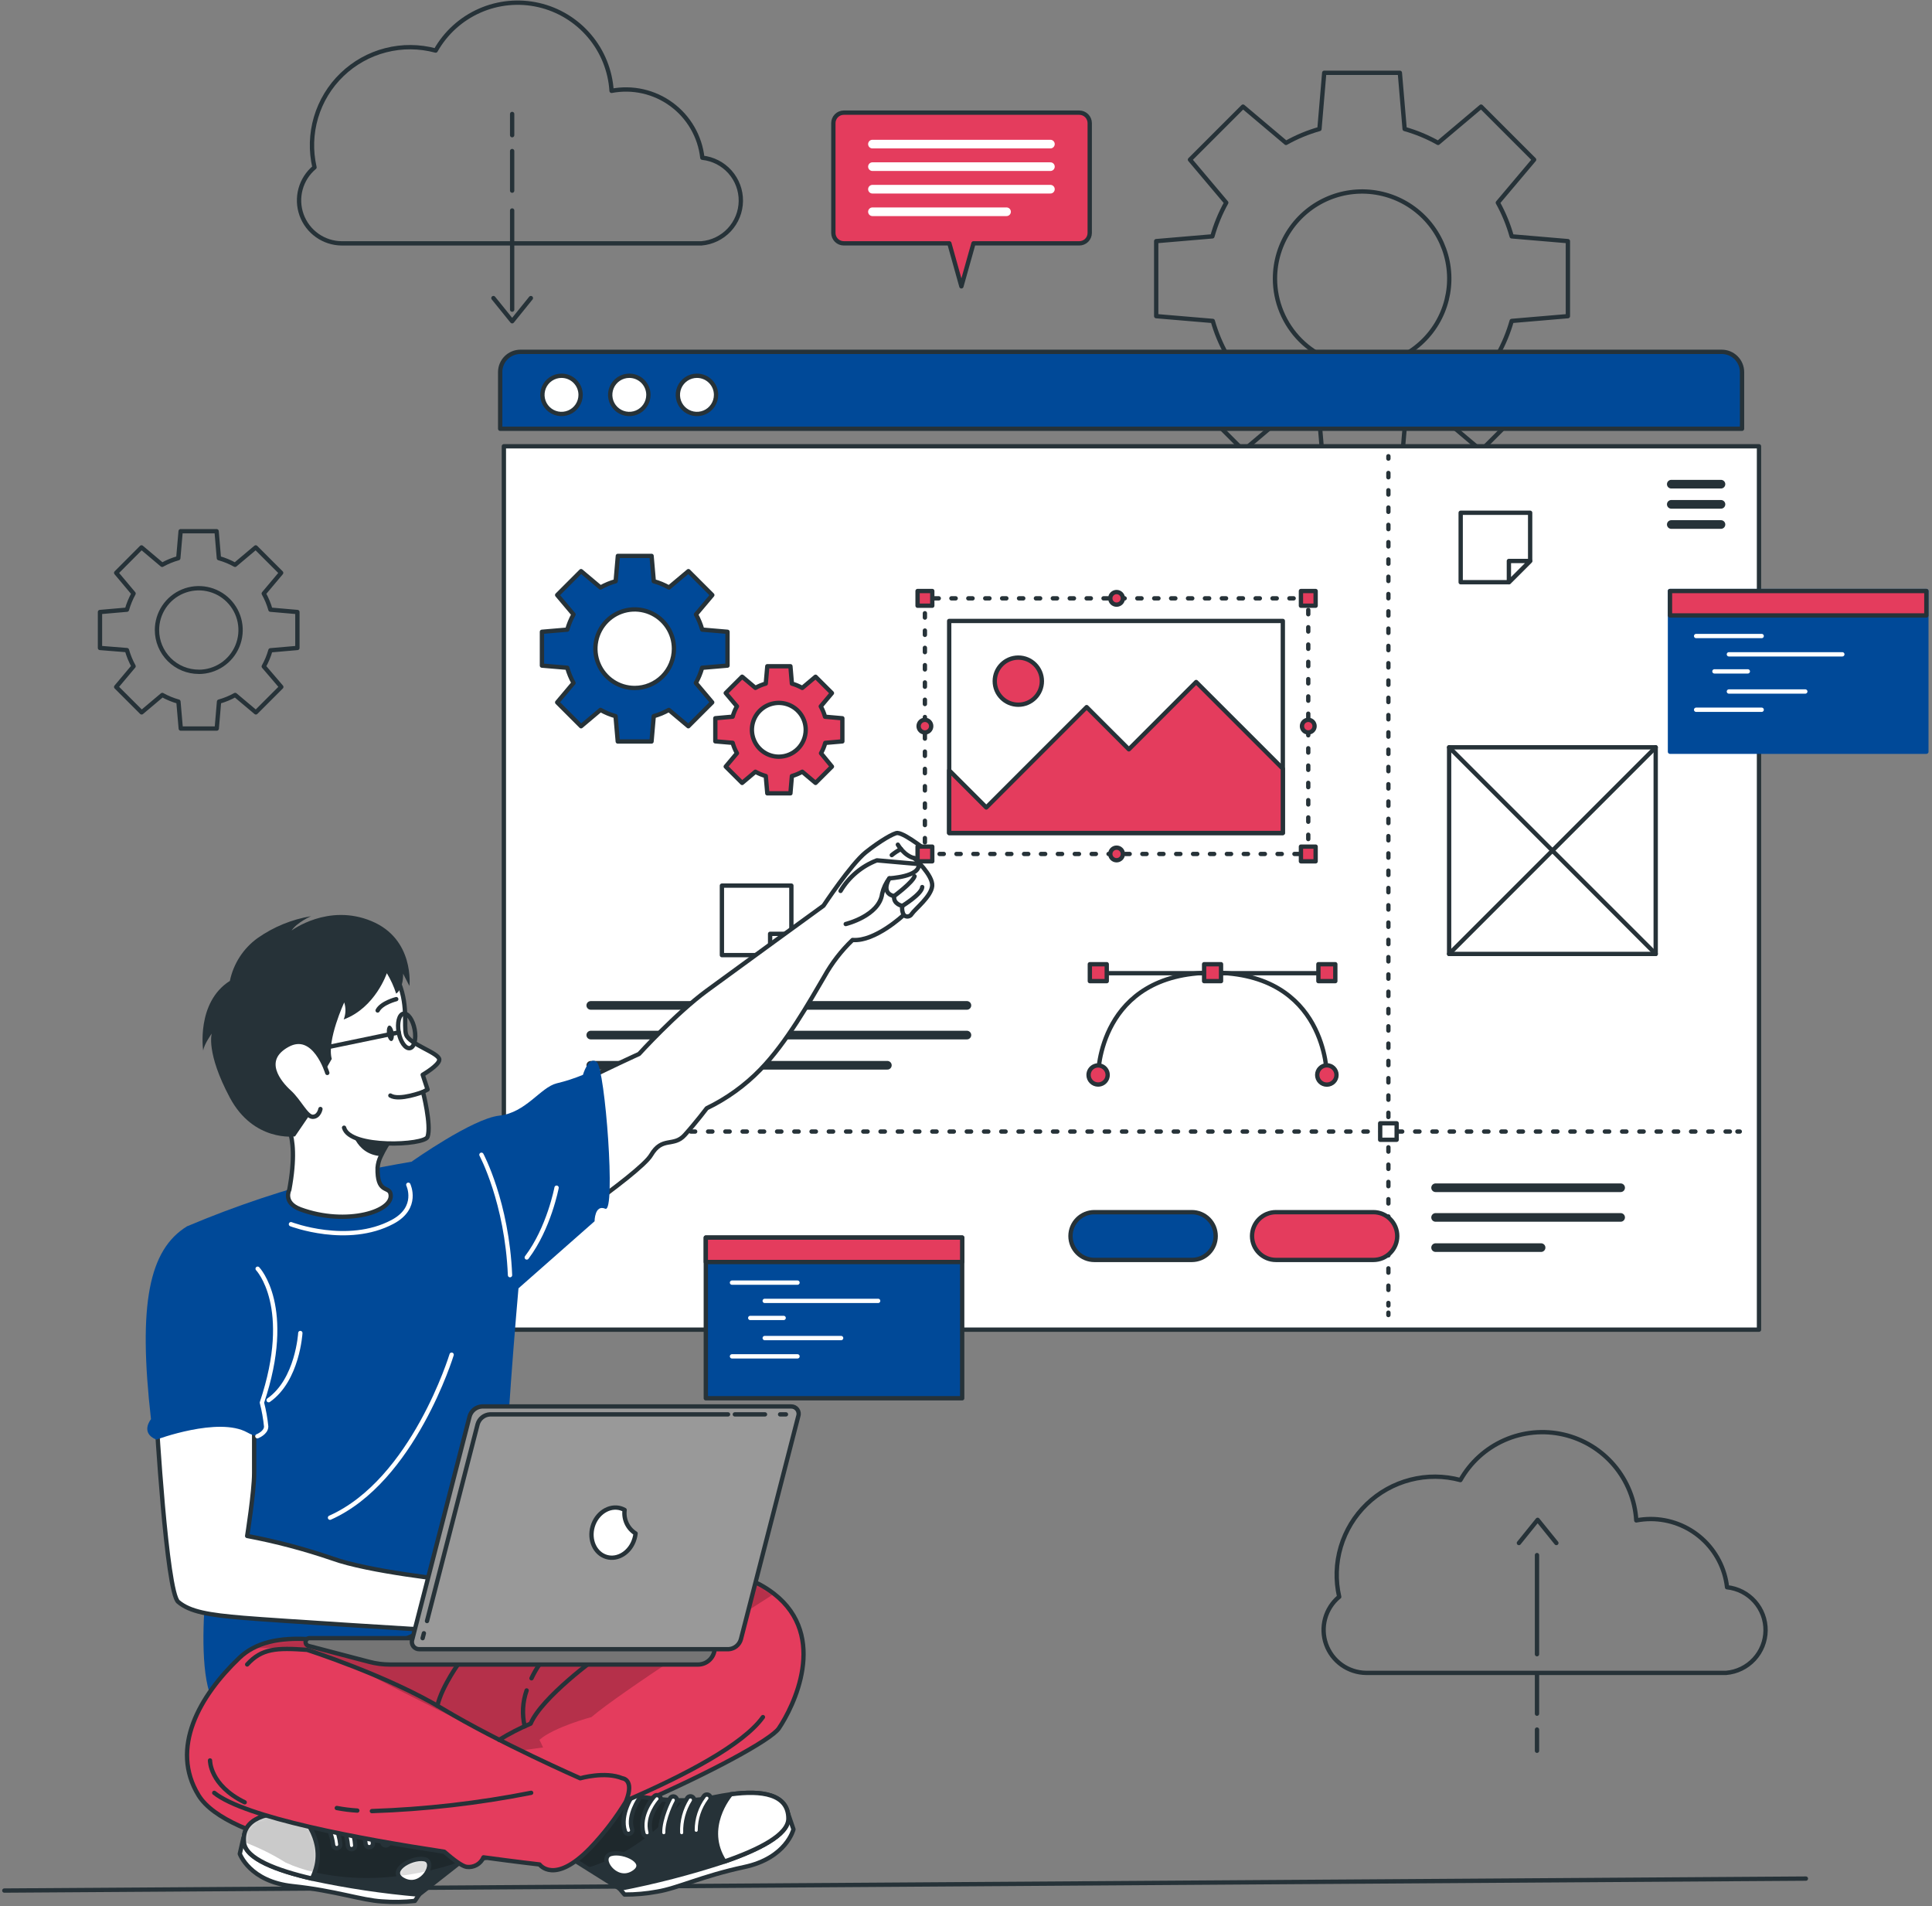 <svg width="447" height="441" viewBox="0 0 447 441" fill="none" xmlns="http://www.w3.org/2000/svg">
<rect x="0" y="0" width="447" height="441" fill="#808080" stroke="none"/>
<path d="M1 437.349L417.82 434.582" stroke="#263238" stroke-linecap="round" stroke-linejoin="round"/>
<path d="M267.507 73.137V55.783L280.506 54.677C281.266 51.963 282.342 49.347 283.712 46.884L275.322 36.936L287.592 24.666L297.54 33.056C299.983 31.681 302.58 30.601 305.278 29.839L306.383 16.84H323.881L324.987 29.839C327.684 30.601 330.282 31.681 332.724 33.056L342.673 24.666L354.943 36.936L346.553 46.884C347.923 49.347 348.999 51.963 349.758 54.677L362.758 55.783V73.137L349.758 74.243C348.995 76.938 347.919 79.534 346.553 81.98L354.943 91.929L342.673 104.199L332.724 95.809C330.282 97.184 327.684 98.263 324.987 99.025L323.881 112.025H306.527L305.421 99.025C302.706 98.264 300.09 97.185 297.628 95.809L287.68 104.199L275.41 91.929L283.8 81.98C282.434 79.534 281.358 76.938 280.594 74.243L267.507 73.137ZM315.149 84.622C319.137 84.622 323.035 83.44 326.35 81.224C329.666 79.009 332.25 75.86 333.776 72.176C335.302 68.492 335.702 64.438 334.924 60.526C334.146 56.615 332.225 53.023 329.406 50.203C326.586 47.383 322.993 45.463 319.082 44.685C315.171 43.907 311.117 44.306 307.433 45.832C303.749 47.358 300.6 49.943 298.385 53.258C296.169 56.574 294.987 60.472 294.987 64.46C294.988 67.111 295.512 69.736 296.529 72.184C297.545 74.633 299.034 76.857 300.911 78.729C302.787 80.602 305.015 82.086 307.465 83.097C309.916 84.108 312.542 84.626 315.193 84.622H315.149Z" stroke="#263238" stroke-linecap="round" stroke-linejoin="round"/>
<path d="M23.132 149.894V141.581L29.367 141.04C29.734 139.739 30.249 138.486 30.903 137.303L26.88 132.517L32.738 126.636L37.513 130.66C38.694 130.001 39.948 129.486 41.25 129.124L41.791 122.889H50.115L50.645 129.124C51.948 129.484 53.203 130 54.382 130.66L59.168 126.636L65.049 132.517L61.025 137.303C61.687 138.483 62.206 139.737 62.572 141.04L68.807 141.581V149.894L62.572 150.435C62.206 151.738 61.687 152.992 61.025 154.172L65.082 158.914L59.201 164.794L54.415 160.771C53.236 161.431 51.981 161.947 50.679 162.307L50.148 168.542H41.824L41.283 162.307C39.981 161.945 38.727 161.429 37.547 160.771L32.771 164.794L26.88 158.914L30.903 154.127C30.249 152.945 29.734 151.691 29.367 150.391L23.132 149.894ZM45.981 155.421C47.894 155.423 49.765 154.857 51.357 153.796C52.949 152.735 54.191 151.225 54.924 149.458C55.658 147.69 55.851 145.745 55.479 143.868C55.107 141.991 54.187 140.267 52.835 138.913C51.483 137.559 49.759 136.637 47.883 136.263C46.006 135.889 44.061 136.08 42.293 136.812C40.525 137.543 39.014 138.783 37.95 140.374C36.887 141.965 36.32 143.835 36.32 145.749C36.321 147.019 36.573 148.276 37.06 149.449C37.547 150.622 38.261 151.687 39.16 152.585C40.059 153.482 41.127 154.193 42.301 154.678C43.475 155.162 44.733 155.411 46.003 155.41L45.981 155.421Z" stroke="#263238" stroke-linecap="round" stroke-linejoin="round"/>
<path d="M72.764 38.712C71.882 34.892 72.004 30.908 73.119 27.149C74.234 23.39 76.304 19.984 79.128 17.264C81.951 14.543 85.431 12.6 89.228 11.624C93.026 10.649 97.012 10.674 100.797 11.697C103.103 7.608 106.668 4.373 110.962 2.475C115.256 0.578 120.048 0.119 124.624 1.166C129.201 2.214 133.316 4.713 136.356 8.289C139.397 11.866 141.2 16.33 141.497 21.015C143.903 20.555 146.378 20.597 148.767 21.139C151.156 21.681 153.407 22.711 155.38 24.164C157.352 25.617 159.002 27.462 160.227 29.583C161.453 31.704 162.226 34.056 162.499 36.49C164.963 36.75 167.242 37.919 168.889 39.769C170.536 41.62 171.434 44.018 171.406 46.495C171.379 48.973 170.428 51.35 168.74 53.164C167.051 54.977 164.747 56.095 162.278 56.299H79.065C77.027 56.284 75.043 55.644 73.381 54.465C71.719 53.285 70.46 51.624 69.772 49.706C69.085 47.788 69.004 45.705 69.539 43.739C70.074 41.772 71.2 40.018 72.764 38.712Z" stroke="#263238" stroke-linecap="round" stroke-linejoin="round"/>
<path d="M118.494 48.694V71.631" stroke="#263238" stroke-linecap="round" stroke-linejoin="round"/>
<path d="M118.494 34.943V44.106" stroke="#263238" stroke-linecap="round" stroke-linejoin="round"/>
<path d="M118.494 26.365V31.273" stroke="#263238" stroke-linecap="round" stroke-linejoin="round"/>
<path d="M122.827 68.955L118.494 74.316L114.161 68.955" stroke="#263238" stroke-linecap="round" stroke-linejoin="round"/>
<path d="M309.846 369.405C308.966 365.584 309.09 361.601 310.207 357.842C311.324 354.084 313.395 350.678 316.219 347.958C319.043 345.238 322.523 343.295 326.321 342.319C330.118 341.343 334.104 341.368 337.89 342.39C340.193 338.298 343.759 335.061 348.054 333.161C352.349 331.262 357.142 330.803 361.72 331.853C366.297 332.902 370.412 335.404 373.451 338.985C376.489 342.565 378.288 347.032 378.579 351.719C379.672 351.51 380.782 351.403 381.895 351.399C386.268 351.395 390.489 353.003 393.751 355.915C397.014 358.827 399.089 362.838 399.581 367.184C402.045 367.442 404.324 368.61 405.972 370.459C407.62 372.308 408.519 374.706 408.493 377.184C408.467 379.661 407.517 382.039 405.83 383.853C404.143 385.667 401.84 386.786 399.371 386.992H316.08C314.045 386.97 312.066 386.325 310.409 385.144C308.753 383.962 307.498 382.301 306.815 380.384C306.132 378.467 306.053 376.387 306.589 374.424C307.125 372.461 308.25 370.709 309.813 369.405H309.846Z" stroke="#263238" stroke-linecap="round" stroke-linejoin="round"/>
<path d="M355.609 382.67V359.744" stroke="#263238" stroke-linecap="round" stroke-linejoin="round"/>
<path d="M355.609 396.432V387.257" stroke="#263238" stroke-linecap="round" stroke-linejoin="round"/>
<path d="M355.609 405.009V400.102" stroke="#263238" stroke-linecap="round" stroke-linejoin="round"/>
<path d="M351.424 356.95L355.757 351.589L360.09 356.95" stroke="#263238" stroke-linecap="round" stroke-linejoin="round"/>
<path d="M120.41 81.391H398.36C399.603 81.391 400.795 81.885 401.674 82.764C402.553 83.643 403.047 84.835 403.047 86.078V99.188H115.724V86.078C115.724 84.835 116.217 83.643 117.096 82.764C117.975 81.885 119.167 81.391 120.41 81.391Z" fill="#004998" stroke="#263238" stroke-linecap="round" stroke-linejoin="round"/>
<path d="M406.973 103.241H116.577V307.593H406.973V103.241Z" fill="white" stroke="#263238" stroke-linecap="round" stroke-linejoin="round"/>
<path d="M165.673 91.346C165.673 92.221 165.414 93.076 164.928 93.803C164.442 94.53 163.752 95.097 162.944 95.431C162.136 95.766 161.247 95.853 160.389 95.683C159.532 95.512 158.744 95.091 158.125 94.473C157.507 93.855 157.086 93.067 156.915 92.209C156.745 91.351 156.832 90.462 157.167 89.654C157.502 88.846 158.068 88.156 158.795 87.67C159.523 87.184 160.377 86.925 161.252 86.925C162.425 86.925 163.549 87.391 164.378 88.22C165.208 89.049 165.673 90.174 165.673 91.346Z" fill="white" stroke="#263238" stroke-linecap="round" stroke-linejoin="round"/>
<path d="M150.021 91.346C150.021 92.221 149.762 93.076 149.276 93.803C148.79 94.53 148.1 95.097 147.292 95.431C146.484 95.766 145.595 95.853 144.737 95.683C143.879 95.512 143.091 95.091 142.473 94.473C141.855 93.855 141.434 93.067 141.263 92.209C141.092 91.351 141.18 90.462 141.515 89.654C141.849 88.846 142.416 88.156 143.143 87.67C143.87 87.184 144.725 86.925 145.6 86.925C146.772 86.925 147.897 87.391 148.726 88.22C149.555 89.049 150.021 90.174 150.021 91.346Z" fill="white" stroke="#263238" stroke-linecap="round" stroke-linejoin="round"/>
<path d="M134.336 91.346C134.336 92.221 134.076 93.076 133.59 93.803C133.104 94.53 132.414 95.097 131.606 95.431C130.798 95.766 129.909 95.853 129.051 95.683C128.194 95.512 127.406 95.091 126.787 94.473C126.169 93.855 125.748 93.067 125.577 92.209C125.407 91.351 125.494 90.462 125.829 89.654C126.164 88.846 126.73 88.156 127.457 87.67C128.185 87.184 129.039 86.925 129.914 86.925C131.087 86.925 132.211 87.391 133.04 88.22C133.87 89.049 134.336 90.174 134.336 91.346Z" fill="white" stroke="#263238" stroke-linecap="round" stroke-linejoin="round"/>
<path d="M398.174 112.007H386.678" stroke="#263238" stroke-width="2" stroke-linecap="round" stroke-linejoin="round"/>
<path d="M398.174 116.671H386.678" stroke="#263238" stroke-width="2" stroke-linecap="round" stroke-linejoin="round"/>
<path d="M398.174 121.336H386.678" stroke="#263238" stroke-width="2" stroke-linecap="round" stroke-linejoin="round"/>
<path d="M136.683 232.583H223.71" stroke="#263238" stroke-width="2" stroke-linecap="round" stroke-linejoin="round"/>
<path d="M136.683 239.447H223.71" stroke="#263238" stroke-width="2" stroke-linecap="round" stroke-linejoin="round"/>
<path d="M136.683 246.433H205.306" stroke="#263238" stroke-width="2" stroke-linecap="round" stroke-linejoin="round"/>
<path d="M321.228 105.541V106.093" stroke="#263238" stroke-linecap="round" stroke-linejoin="round"/>
<path d="M321.228 109.409V302.001" stroke="#263238" stroke-linecap="round" stroke-linejoin="round" stroke-dasharray="1 3"/>
<path d="M321.228 303.659V304.211" stroke="#263238" stroke-linecap="round" stroke-linejoin="round"/>
<path d="M120.07 261.764H120.622" stroke="#263238" stroke-linecap="round" stroke-linejoin="round"/>
<path d="M123.927 261.764H400.318" stroke="#263238" stroke-linecap="round" stroke-linejoin="round" stroke-dasharray="1 2.99"/>
<path d="M401.976 261.764H402.529" stroke="#263238" stroke-linecap="round" stroke-linejoin="round"/>
<path d="M323.14 259.853H319.326V263.667H323.14V259.853Z" fill="white" stroke="#263238" stroke-linecap="round" stroke-linejoin="round"/>
<path d="M306.007 225.132H255.093" stroke="#263238" stroke-linecap="round" stroke-linejoin="round"/>
<path d="M306.99 248.677C306.99 248.677 306.99 225.01 280.55 225.01C254.109 225.01 254.064 248.677 254.064 248.677" stroke="#263238" stroke-linecap="round" stroke-linejoin="round"/>
<path d="M306.99 250.909C308.223 250.909 309.223 249.909 309.223 248.676C309.223 247.443 308.223 246.443 306.99 246.443C305.757 246.443 304.757 247.443 304.757 248.676C304.757 249.909 305.757 250.909 306.99 250.909Z" fill="#E43C5D" stroke="#263238" stroke-linecap="round" stroke-linejoin="round"/>
<path d="M251.854 248.677C251.854 248.239 251.983 247.812 252.226 247.448C252.469 247.085 252.814 246.801 253.218 246.634C253.622 246.467 254.067 246.423 254.496 246.508C254.924 246.594 255.318 246.804 255.628 247.113C255.937 247.423 256.147 247.816 256.233 248.245C256.318 248.674 256.274 249.119 256.107 249.523C255.939 249.927 255.656 250.272 255.293 250.515C254.929 250.758 254.502 250.887 254.064 250.887C253.478 250.887 252.916 250.654 252.501 250.24C252.086 249.825 251.854 249.263 251.854 248.677Z" fill="#E43C5D" stroke="#263238" stroke-linecap="round" stroke-linejoin="round"/>
<path d="M305.034 226.967H308.947V223.054H305.034V226.967Z" fill="#E43C5D" stroke="#263238" stroke-linecap="round" stroke-linejoin="round"/>
<path d="M278.593 226.967H282.506V223.054H278.593V226.967Z" fill="#E43C5D" stroke="#263238" stroke-linecap="round" stroke-linejoin="round"/>
<path d="M252.152 226.967H256.065V223.054H252.152V226.967Z" fill="#E43C5D" stroke="#263238" stroke-linecap="round" stroke-linejoin="round"/>
<path d="M168.319 153.978V146.152L162.472 145.655C162.125 144.432 161.639 143.252 161.024 142.14L164.804 137.652L159.277 132.125L154.778 135.905C153.67 135.282 152.489 134.796 151.263 134.457L150.755 128.599H142.951L142.442 134.457C141.219 134.794 140.043 135.281 138.938 135.905L134.439 132.125L128.912 137.652L132.693 142.14C132.073 143.25 131.587 144.43 131.245 145.655L125.386 146.152V153.978L131.245 154.476C131.589 155.7 132.075 156.879 132.693 157.991L128.912 162.479L134.439 168.006L138.938 164.225C140.036 164.848 141.205 165.334 142.42 165.673L142.929 171.532H150.744L151.252 165.673C152.474 165.334 153.651 164.848 154.756 164.225L159.255 168.006L164.782 162.479L161.002 157.991C161.615 156.877 162.101 155.698 162.45 154.476L168.319 153.978ZM146.842 159.152C145.045 159.152 143.288 158.619 141.794 157.62C140.299 156.622 139.135 155.203 138.447 153.542C137.759 151.882 137.579 150.055 137.93 148.293C138.281 146.53 139.146 144.911 140.417 143.64C141.688 142.37 143.307 141.504 145.069 141.154C146.832 140.803 148.659 140.983 150.319 141.671C151.979 142.358 153.398 143.523 154.397 145.017C155.395 146.511 155.928 148.268 155.928 150.065C155.928 152.475 154.971 154.786 153.267 156.49C151.563 158.194 149.252 159.152 146.842 159.152Z" fill="#004998" stroke="#263238" stroke-linecap="round" stroke-linejoin="round"/>
<path d="M194.893 171.509V166.159L190.881 165.806C190.65 164.969 190.32 164.164 189.897 163.407L192.483 160.334L188.692 156.553L185.619 159.14C184.86 158.718 184.055 158.385 183.22 158.145L182.878 154.122H177.528L177.174 158.134C176.339 158.374 175.534 158.707 174.775 159.129L171.702 156.542L167.911 160.323L170.508 163.396C170.078 164.15 169.743 164.956 169.514 165.794L165.501 166.148V171.498L169.514 171.841C169.741 172.68 170.076 173.486 170.508 174.24L167.911 177.335L171.702 181.115L174.775 178.529C175.534 178.95 176.339 179.284 177.174 179.523L177.528 183.525H182.878L183.22 179.523C184.055 179.284 184.86 178.95 185.619 178.529L188.692 181.115L192.483 177.335L189.952 174.251C190.377 173.494 190.707 172.689 190.936 171.852L194.893 171.509ZM180.203 175.047C178.971 175.049 177.766 174.685 176.741 174.002C175.716 173.319 174.916 172.348 174.444 171.21C173.972 170.072 173.848 168.82 174.087 167.612C174.327 166.404 174.92 165.294 175.791 164.423C176.662 163.552 177.772 162.959 178.98 162.719C180.188 162.479 181.441 162.603 182.578 163.076C183.716 163.548 184.688 164.348 185.371 165.373C186.054 166.398 186.417 167.602 186.415 168.834C186.412 170.481 185.757 172.059 184.592 173.224C183.428 174.388 181.849 175.044 180.203 175.047Z" fill="#E43C5D" stroke="#263238" stroke-linecap="round" stroke-linejoin="round"/>
<path d="M332.149 274.764H374.96" stroke="#263238" stroke-width="2" stroke-linecap="round" stroke-linejoin="round"/>
<path d="M332.149 281.629H374.96" stroke="#263238" stroke-width="2" stroke-linecap="round" stroke-linejoin="round"/>
<path d="M332.149 288.614H356.556" stroke="#263238" stroke-width="2" stroke-linecap="round" stroke-linejoin="round"/>
<path d="M275.741 291.466H253.202C251.736 291.466 250.331 290.884 249.294 289.848C248.258 288.811 247.675 287.405 247.675 285.94C247.675 284.474 248.258 283.068 249.294 282.031C250.331 280.995 251.736 280.413 253.202 280.413H275.741C277.207 280.413 278.613 280.995 279.649 282.031C280.686 283.068 281.268 284.474 281.268 285.94C281.268 287.405 280.686 288.811 279.649 289.848C278.613 290.884 277.207 291.466 275.741 291.466Z" fill="#004998" stroke="#263238" stroke-linecap="round" stroke-linejoin="round"/>
<path d="M317.746 291.466H295.207C293.741 291.466 292.335 290.884 291.299 289.848C290.262 288.811 289.68 287.405 289.68 285.94C289.68 284.474 290.262 283.068 291.299 282.031C292.335 280.995 293.741 280.413 295.207 280.413H317.746C319.212 280.413 320.617 280.995 321.654 282.031C322.69 283.068 323.273 284.474 323.273 285.94C323.273 287.405 322.69 288.811 321.654 289.848C320.617 290.884 319.212 291.466 317.746 291.466Z" fill="#E43C5D" stroke="#263238" stroke-linecap="round" stroke-linejoin="round"/>
<path d="M383.074 172.881H335.277V220.678H383.074V172.881Z" fill="white" stroke="#263238" stroke-linecap="round" stroke-linejoin="round"/>
<path d="M335.277 172.881L383.074 220.678" stroke="#263238" stroke-linecap="round" stroke-linejoin="round"/>
<path d="M383.074 172.881L335.277 220.678" stroke="#263238" stroke-linecap="round" stroke-linejoin="round"/>
<path d="M354.025 118.617V129.77L349.106 134.689H337.953V118.617H354.025Z" fill="white" stroke="#263238" stroke-linecap="round" stroke-linejoin="round"/>
<path d="M354.025 129.771L349.106 134.69V129.771H354.025Z" fill="white" stroke="#263238" stroke-linecap="round" stroke-linejoin="round"/>
<path d="M183.098 204.871V216.024L178.179 220.954H167.026V204.871H183.098Z" fill="white" stroke="#263238" stroke-linecap="round" stroke-linejoin="round"/>
<path d="M183.098 216.023L178.179 220.953V216.023H183.098Z" fill="white" stroke="#263238" stroke-linecap="round" stroke-linejoin="round"/>
<path d="M122.369 273.593V284.746L117.45 289.665H106.285V273.593H122.369Z" fill="white" stroke="#263238" stroke-linecap="round" stroke-linejoin="round"/>
<path d="M122.369 284.746L117.45 289.665V284.746H122.369Z" fill="white" stroke="#263238" stroke-linecap="round" stroke-linejoin="round"/>
<path d="M445.695 136.722H386.38V173.896H445.695V136.722Z" fill="#004998" stroke="#004998" stroke-linecap="round" stroke-linejoin="round"/>
<path d="M445.695 136.722H386.38V142.37H445.695V136.722Z" fill="#E43C5D" stroke="#263238" stroke-linecap="round" stroke-linejoin="round"/>
<path d="M392.427 147.134H407.592" stroke="white" stroke-linecap="round" stroke-linejoin="round"/>
<path d="M400.009 151.367H426.251" stroke="white" stroke-linecap="round" stroke-linejoin="round"/>
<path d="M396.66 155.313H404.386" stroke="white" stroke-linecap="round" stroke-linejoin="round"/>
<path d="M400.009 159.968H417.684" stroke="white" stroke-linecap="round" stroke-linejoin="round"/>
<path d="M392.427 164.189H407.592" stroke="white" stroke-linecap="round" stroke-linejoin="round"/>
<path d="M222.617 286.292H163.302V323.466H222.617V286.292Z" fill="#004998" stroke="#263238" stroke-linecap="round" stroke-linejoin="round"/>
<path d="M222.617 286.292H163.302V291.94H222.617V286.292Z" fill="#E43C5D" stroke="#263238" stroke-linecap="round" stroke-linejoin="round"/>
<path d="M169.359 296.715H184.514" stroke="white" stroke-linecap="round" stroke-linejoin="round"/>
<path d="M176.931 300.938H203.173" stroke="white" stroke-linecap="round" stroke-linejoin="round"/>
<path d="M173.582 304.884H181.309" stroke="white" stroke-linecap="round" stroke-linejoin="round"/>
<path d="M176.931 309.537H194.607" stroke="white" stroke-linecap="round" stroke-linejoin="round"/>
<path d="M169.359 313.771H184.514" stroke="white" stroke-linecap="round" stroke-linejoin="round"/>
<path d="M249.716 26.061H195.221C194.583 26.064 193.971 26.319 193.52 26.77C193.069 27.221 192.814 27.833 192.811 28.471V53.895C192.814 54.532 193.069 55.142 193.521 55.592C193.972 56.041 194.584 56.293 195.221 56.293H219.65L222.435 66.242L225.232 56.293H249.716C250.354 56.293 250.965 56.041 251.416 55.592C251.868 55.142 252.123 54.532 252.126 53.895V28.471C252.123 27.833 251.868 27.221 251.417 26.77C250.966 26.319 250.355 26.064 249.716 26.061Z" fill="#E43C5D" stroke="#263238" stroke-linecap="round" stroke-linejoin="round"/>
<path d="M201.853 33.334H243.029" stroke="white" stroke-width="2" stroke-linecap="round" stroke-linejoin="round"/>
<path d="M201.853 38.551H243.029" stroke="white" stroke-width="2" stroke-linecap="round" stroke-linejoin="round"/>
<path d="M201.853 43.769H243.029" stroke="white" stroke-width="2" stroke-linecap="round" stroke-linejoin="round"/>
<path d="M201.853 48.987H232.881" stroke="white" stroke-width="2" stroke-linecap="round" stroke-linejoin="round"/>
<path d="M197.257 217.444C202.471 217.888 209.084 211.659 209.084 211.659C209.21 211.79 209.366 211.89 209.538 211.95C209.71 212.01 209.893 212.03 210.074 212.007C210.255 211.984 210.428 211.919 210.579 211.818C210.731 211.716 210.856 211.581 210.946 211.423C211.794 210.2 215.47 207.372 215.677 204.928C215.884 202.484 211.547 198.522 211.547 198.522C214.888 199.429 215.243 197.468 215.243 197.468C215.243 197.468 209.616 192.826 207.645 192.698C206.876 192.648 203.525 194.58 200.283 197.182C196.893 199.912 190.526 209.52 190.526 209.52C190.526 209.52 168.993 225.161 163.553 229.162C156.368 234.444 147.853 243.817 147.853 243.817C147.853 243.817 119.273 256.707 111.389 263.793L122.052 289.042C122.052 289.042 148.041 271.628 150.632 267.213C153.224 262.798 155.826 265.449 158.428 262.561C161.03 259.673 163.523 256.372 163.523 256.372C168.15 254.138 172.35 251.109 175.931 247.424C182.001 241.185 187.353 231.655 190.713 225.919C192.453 222.78 194.66 219.922 197.257 217.444Z" fill="white" stroke="#263238" stroke-linecap="round" stroke-linejoin="round"/>
<path d="M195.671 213.759C195.671 213.759 203.427 211.877 204.097 206.762C204.393 205.465 204.961 204.246 205.763 203.185C205.763 203.185 212.996 202.83 212.543 199.883L202.885 199.026C199.369 200.376 196.409 202.868 194.478 206.102" fill="white"/>
<path d="M195.671 213.759C195.671 213.759 203.427 211.877 204.097 206.762C204.393 205.465 204.961 204.246 205.763 203.185C205.763 203.185 212.996 202.83 212.543 199.883L202.885 199.026C199.369 200.376 196.409 202.868 194.478 206.102" stroke="#263238" stroke-linecap="round" stroke-linejoin="round"/>
<path d="M209.094 211.66C208.75 211.021 208.635 210.283 208.769 209.57C208.769 209.57 206.64 209.176 206.876 207.294C206.876 207.294 203.723 206.909 205.763 203.184" stroke="#263238" stroke-linecap="round" stroke-linejoin="round"/>
<path d="M206.876 207.295C206.876 207.295 211.124 204.151 211.597 202.712" stroke="#263238" stroke-linecap="round" stroke-linejoin="round"/>
<path d="M208.768 209.571C208.768 209.571 213.292 206.811 213.371 205.205" stroke="#263238" stroke-linecap="round" stroke-linejoin="round"/>
<path d="M207.733 195.398C207.733 195.398 209.172 197.98 211.557 198.523" stroke="#263238" stroke-linecap="round" stroke-linejoin="round"/>
<path d="M208.453 196.404C207.697 196.799 206.983 197.272 206.324 197.814" stroke="#263238" stroke-linecap="round" stroke-linejoin="round"/>
<path d="M43.27 283.692C54.422 278.973 65.925 275.131 77.674 272.201C94.98 268.151 123.008 264.534 123.008 264.534C123.008 264.534 115.302 343.178 117.332 347.909C119.362 352.639 131.543 368.526 131.543 368.526C131.543 368.526 65.622 394.228 54.13 396.416C42.639 398.604 48.631 358.72 48.631 358.72C48.631 358.72 36.49 308.025 43.27 283.692Z" fill="#004998"/>
<path d="M66.933 275.246C66.933 275.246 65.366 278.202 69.485 279.749C80.159 283.692 91.531 280.213 90.319 276.034C89.856 274.438 87.215 276.034 87.363 270.121C87.435 269.21 87.679 268.32 88.082 267.499C88.835 265.9 89.743 264.379 90.792 262.956C91.931 261.373 93.152 259.85 94.448 258.393C94.448 258.393 77.507 247.553 64.942 258.393C64.962 258.344 69.633 260.709 66.933 275.246Z" fill="white" stroke="#263238" stroke-linecap="round" stroke-linejoin="round"/>
<path d="M45.941 415.317C52.613 426.158 86.466 431.293 104.944 430.81C123.423 430.327 176.591 405.186 180.198 399.825C183.539 394.897 191.749 378.567 179.095 368.702C178.021 367.873 176.88 367.135 175.685 366.495C167.022 361.804 109.409 376.596 109.409 376.596C109.409 376.596 105.841 374.34 104.53 374.507C100.509 375.02 97.632 378.272 89.511 380.588C83.825 382.214 68.303 375.966 58.388 381.337C57.288 381.925 56.273 382.661 55.373 383.525C46.109 392.374 39.279 404.447 45.941 415.317Z" fill="#E43C5D"/>
<mask id="mask0_152_377" style="mask-type:luminance" maskUnits="userSpaceOnUse" x="43" y="365" width="143" height="66">
<path d="M45.941 415.317C52.613 426.158 86.466 431.293 104.944 430.81C123.423 430.327 176.591 405.186 180.198 399.825C183.539 394.897 191.749 378.567 179.095 368.702C178.021 367.873 176.88 367.135 175.685 366.495C167.022 361.804 109.409 376.596 109.409 376.596C109.409 376.596 105.841 374.34 104.53 374.507C100.509 375.02 97.632 378.272 89.511 380.588C83.825 382.214 68.303 375.966 58.388 381.337C57.288 381.925 56.273 382.661 55.373 383.525C46.109 392.374 39.279 404.447 45.941 415.317Z" fill="white"/>
</mask>
<g mask="url(#mask0_152_377)">
<path opacity="0.3" d="M58.388 381.337C68.549 380.657 77.606 382.785 83.933 386.521C91.432 390.955 126.852 408.015 126.852 408.015C126.773 406.182 124.802 402.486 124.802 402.486C128.133 399.529 136.845 397.213 136.845 397.213C143.596 391.448 170.353 374.251 179.094 368.702C178.021 367.873 176.88 367.135 175.684 366.495C167.022 361.804 109.408 376.596 109.408 376.596C109.408 376.596 105.841 374.34 104.53 374.507C100.509 375.02 97.631 378.272 89.511 380.588C83.795 382.214 68.302 375.966 58.388 381.337Z" fill="black" fill-opacity="0.7"/>
</g>
<path d="M45.941 415.317C52.613 426.158 86.466 431.293 104.944 430.81C123.423 430.327 176.591 405.186 180.198 399.825C183.539 394.897 191.749 378.567 179.095 368.702C178.021 367.873 176.88 367.135 175.685 366.495C167.022 361.804 109.409 376.596 109.409 376.596C109.409 376.596 105.841 374.34 104.53 374.507C100.509 375.02 97.632 378.272 89.511 380.588C83.825 382.214 68.303 375.966 58.388 381.337C57.288 381.925 56.273 382.661 55.373 383.525C46.109 392.374 39.279 404.447 45.941 415.317Z" stroke="#263238" stroke-linecap="round" stroke-linejoin="round"/>
<path d="M56.328 425.133L55.481 428.849C55.481 428.849 57.748 435.274 67.711 436.329C77.675 437.383 83.578 439.581 88.407 439.867C90.931 440.066 93.469 440.026 95.986 439.749L96.971 438.29L56.328 425.133Z" fill="white" stroke="#263238" stroke-linecap="round" stroke-linejoin="round"/>
<path d="M114.188 424.739L96.922 438.29C88.6 437.578 80.331 436.341 72.165 434.584C63.986 432.692 56.841 429.982 56.456 426.256C55.855 420.6 61.906 419.052 69.091 419.269C70.431 419.269 71.811 419.407 73.2 419.545C84.701 420.777 99.326 414.43 99.326 414.43L114.188 424.739Z" fill="#263238"/>
<mask id="mask1_152_377" style="mask-type:luminance" maskUnits="userSpaceOnUse" x="56" y="414" width="59" height="25">
<path d="M114.188 424.739L96.922 438.29C88.6 437.578 80.331 436.341 72.165 434.584C63.986 432.692 56.841 429.982 56.456 426.256C55.855 420.6 61.906 419.052 69.091 419.269C70.431 419.269 71.811 419.407 73.2 419.545C84.701 420.777 99.326 414.43 99.326 414.43L114.188 424.739Z" fill="white"/>
</mask>
<g mask="url(#mask1_152_377)">
<path opacity="0.3" d="M56.447 426.119C59.798 427.365 63.015 428.95 66.045 430.849C66.045 430.849 82.08 439.098 106.728 430.603L114.188 424.739L99.326 414.42C99.326 414.42 84.711 420.777 73.2 419.535C71.811 419.387 70.431 419.289 69.091 419.259C61.956 419.042 55.954 420.56 56.447 426.119Z" fill="black" fill-opacity="0.7"/>
</g>
<path d="M114.188 424.739L96.922 438.29C88.6 437.578 80.331 436.341 72.165 434.584C63.986 432.692 56.841 429.982 56.456 426.256C55.855 420.6 61.906 419.052 69.091 419.269C70.431 419.269 71.811 419.407 73.2 419.545C84.701 420.777 99.326 414.43 99.326 414.43L114.188 424.739Z" stroke="#263238" stroke-linecap="round" stroke-linejoin="round"/>
<path d="M98.095 430.08C101.209 430.582 97.79 436.978 93.572 435.007C89.353 433.036 94.981 429.567 98.095 430.08Z" fill="white"/>
<mask id="mask2_152_377" style="mask-type:luminance" maskUnits="userSpaceOnUse" x="92" y="430" width="8" height="6">
<path d="M98.095 430.08C101.209 430.583 97.79 436.979 93.572 435.008C89.353 433.037 94.981 429.568 98.095 430.08Z" fill="white"/>
</mask>
<g mask="url(#mask2_152_377)">
<path opacity="0.2" d="M92.251 433.993C94.507 433.718 96.747 433.326 98.962 432.82C99.554 431.569 99.416 430.287 98.095 430.08C95.484 429.647 91.088 432.061 92.251 433.993Z" fill="black" fill-opacity="0.7"/>
</g>
<path d="M98.095 430.08C101.209 430.582 97.79 436.978 93.572 435.007C89.353 433.036 94.981 429.567 98.095 430.08Z" stroke="#263238" stroke-linecap="round" stroke-linejoin="round"/>
<path d="M72.166 434.575C63.986 432.683 56.841 429.973 56.457 426.248C55.855 420.591 61.907 419.043 69.091 419.26C69.406 419.566 76.374 426.297 72.166 434.575Z" fill="white"/>
<mask id="mask3_152_377" style="mask-type:luminance" maskUnits="userSpaceOnUse" x="56" y="419" width="18" height="16">
<path d="M72.166 434.575C63.986 432.683 56.841 429.973 56.457 426.248C55.855 420.591 61.907 419.043 69.091 419.26C69.406 419.566 76.374 426.297 72.166 434.575Z" fill="white"/>
</mask>
<g mask="url(#mask3_152_377)">
<path opacity="0.3" d="M56.447 426.119C59.799 427.366 63.015 428.951 66.046 430.85C68.206 431.848 70.47 432.605 72.797 433.107C75.556 425.518 69.387 419.546 69.091 419.26C61.956 419.043 55.954 420.561 56.447 426.119Z" fill="black" fill-opacity="0.7"/>
</g>
<path d="M72.166 434.575C63.986 432.683 56.841 429.973 56.457 426.248C55.855 420.591 61.907 419.043 69.091 419.26C69.406 419.566 76.374 426.297 72.166 434.575Z" stroke="#263238" stroke-linecap="round" stroke-linejoin="round"/>
<path d="M78 427.548H77.951C77.838 427.553 77.726 427.536 77.621 427.497C77.516 427.459 77.419 427.4 77.336 427.324C77.254 427.248 77.187 427.156 77.14 427.054C77.094 426.952 77.067 426.842 77.064 426.73C76.784 424.308 75.75 422.036 74.107 420.235C74.028 420.156 73.965 420.063 73.922 419.959C73.879 419.856 73.857 419.746 73.857 419.634C73.857 419.522 73.879 419.411 73.922 419.308C73.965 419.205 74.028 419.111 74.107 419.033C74.267 418.875 74.483 418.787 74.708 418.787C74.933 418.787 75.149 418.875 75.309 419.033C77.242 421.128 78.442 423.795 78.729 426.631C78.749 426.848 78.684 427.065 78.548 427.236C78.412 427.406 78.216 427.518 78 427.548Z" fill="white" stroke="#263238" stroke-linecap="round" stroke-linejoin="round"/>
<path d="M81.42 427.774H81.351C81.239 427.776 81.127 427.756 81.023 427.716C80.918 427.675 80.823 427.614 80.743 427.536C80.662 427.458 80.597 427.365 80.553 427.262C80.509 427.159 80.485 427.048 80.484 426.936C80.288 424.475 79.377 422.125 77.862 420.175C77.779 420.09 77.715 419.989 77.674 419.878C77.632 419.766 77.614 419.648 77.62 419.529C77.627 419.411 77.658 419.295 77.712 419.189C77.765 419.083 77.841 418.989 77.932 418.914C78.024 418.839 78.13 418.783 78.245 418.751C78.359 418.719 78.479 418.711 78.597 418.728C78.714 418.744 78.827 418.785 78.928 418.848C79.029 418.91 79.116 418.993 79.183 419.091C80.942 421.334 81.989 424.053 82.189 426.896C82.197 427.113 82.122 427.325 81.979 427.488C81.836 427.651 81.636 427.753 81.42 427.774Z" fill="white" stroke="#263238" stroke-linecap="round" stroke-linejoin="round"/>
<path d="M85.51 427.322C85.398 427.332 85.286 427.321 85.179 427.288C85.072 427.255 84.972 427.202 84.886 427.13C84.8 427.059 84.729 426.971 84.677 426.872C84.625 426.773 84.593 426.664 84.583 426.553C84.317 423.596 81.775 419.723 81.745 419.654C81.62 419.464 81.575 419.233 81.619 419.01C81.663 418.787 81.794 418.59 81.981 418.462C82.17 418.338 82.4 418.293 82.621 418.337C82.843 418.381 83.038 418.511 83.164 418.698C83.282 418.866 85.983 422.926 86.288 426.356C86.303 426.471 86.295 426.588 86.263 426.699C86.232 426.811 86.178 426.915 86.106 427.005C86.033 427.096 85.942 427.17 85.84 427.225C85.737 427.279 85.625 427.312 85.51 427.322Z" fill="white" stroke="#263238" stroke-linecap="round" stroke-linejoin="round"/>
<path d="M89.373 426.916C89.298 426.926 89.222 426.926 89.146 426.916C89.035 426.898 88.929 426.859 88.833 426.799C88.738 426.74 88.655 426.662 88.59 426.57C88.525 426.478 88.478 426.375 88.454 426.265C88.429 426.155 88.427 426.042 88.447 425.931C89.048 422.304 85.677 419.2 85.648 419.17C85.536 419.012 85.481 418.822 85.491 418.629C85.502 418.436 85.577 418.252 85.704 418.108C85.832 417.963 86.005 417.865 86.195 417.831C86.385 417.797 86.581 417.828 86.751 417.918C86.919 418.066 90.851 421.673 90.092 426.236C90.056 426.409 89.968 426.567 89.839 426.689C89.711 426.811 89.548 426.89 89.373 426.916Z" fill="white" stroke="#263238" stroke-linecap="round" stroke-linejoin="round"/>
<path d="M93.571 425.902C93.48 425.916 93.387 425.916 93.296 425.902C93.083 425.85 92.899 425.719 92.78 425.536C92.661 425.353 92.616 425.131 92.655 424.916C93.394 421.684 90.211 418.018 90.171 418.018C90.024 417.847 89.949 417.625 89.964 417.4C89.979 417.175 90.082 416.965 90.25 416.815C90.333 416.74 90.431 416.683 90.536 416.646C90.642 416.608 90.754 416.593 90.866 416.599C90.978 416.605 91.087 416.634 91.188 416.683C91.288 416.732 91.378 416.8 91.453 416.884C91.61 417.062 95.257 421.23 94.32 425.33C94.266 425.489 94.166 425.628 94.033 425.73C93.899 425.831 93.739 425.891 93.571 425.902Z" fill="white" stroke="#263238" stroke-linecap="round" stroke-linejoin="round"/>
<path d="M182.347 419.575L183.579 423.182C183.579 423.182 182.002 429.814 172.206 431.904C162.41 433.993 156.773 436.831 152.042 437.6C149.552 438.058 147.025 438.283 144.493 438.27L143.36 436.92L182.347 419.575Z" fill="white" stroke="#263238" stroke-linecap="round" stroke-linejoin="round"/>
<path d="M124.802 425.261L143.389 436.92C151.591 435.34 159.685 433.243 167.623 430.642C175.556 427.902 182.406 424.453 182.406 420.708C182.406 415.012 176.227 414.115 169.101 415.081C167.771 415.258 166.411 415.505 165.041 415.79C153.737 418.225 138.531 413.445 138.531 413.445L124.802 425.261Z" fill="#263238"/>
<mask id="mask4_152_377" style="mask-type:luminance" maskUnits="userSpaceOnUse" x="124" y="413" width="59" height="24">
<path d="M124.802 425.261L143.389 436.92C151.591 435.34 159.685 433.243 167.623 430.642C175.556 427.902 182.406 424.453 182.406 420.708C182.406 415.012 176.227 414.115 169.101 415.081C167.771 415.258 166.411 415.505 165.041 415.79C153.737 418.225 138.531 413.445 138.531 413.445L124.802 425.261Z" fill="white"/>
</mask>
<g mask="url(#mask4_152_377)">
<path opacity="0.3" d="M124.802 425.26L135.732 432.159C144.594 429.406 152.366 423.934 157.945 416.519C151.357 416.374 144.818 415.35 138.501 413.474L124.802 425.26Z" fill="black" fill-opacity="0.7"/>
</g>
<path d="M124.802 425.261L143.389 436.92C151.591 435.34 159.685 433.243 167.623 430.642C175.556 427.902 182.406 424.453 182.406 420.708C182.406 415.012 176.227 414.115 169.101 415.081C167.771 415.258 166.411 415.505 165.041 415.79C153.737 418.225 138.531 413.445 138.531 413.445L124.802 425.261Z" stroke="#263238" stroke-linecap="round" stroke-linejoin="round"/>
<path d="M167.623 430.632C175.556 427.892 182.406 424.443 182.406 420.698C182.406 415.002 176.227 414.105 169.101 415.071C168.786 415.406 162.567 422.846 167.623 430.632Z" fill="white" stroke="#263238" stroke-linecap="round" stroke-linejoin="round"/>
<path d="M161.079 424.255H161.129C161.355 424.24 161.567 424.137 161.718 423.967C161.869 423.797 161.948 423.575 161.937 423.349C161.952 420.916 162.735 418.55 164.174 416.588C164.258 416.502 164.322 416.399 164.364 416.286C164.405 416.173 164.423 416.053 164.415 415.933C164.407 415.813 164.374 415.697 164.318 415.59C164.261 415.484 164.184 415.391 164.089 415.316C163.995 415.242 163.886 415.188 163.769 415.159C163.653 415.13 163.531 415.125 163.413 415.145C163.295 415.166 163.182 415.211 163.082 415.278C162.982 415.345 162.898 415.432 162.834 415.533C161.133 417.809 160.22 420.577 160.232 423.418C160.234 423.641 160.325 423.854 160.483 424.011C160.642 424.167 160.856 424.255 161.079 424.255Z" fill="white" stroke="#263238" stroke-linecap="round" stroke-linejoin="round"/>
<path d="M157.709 424.818H157.788C158.014 424.798 158.222 424.689 158.368 424.515C158.514 424.342 158.586 424.117 158.566 423.891C158.496 421.428 159.151 418.999 160.449 416.904C160.513 416.811 160.559 416.706 160.583 416.595C160.607 416.484 160.609 416.37 160.589 416.258C160.569 416.146 160.527 416.04 160.466 415.944C160.405 415.849 160.325 415.766 160.232 415.702C160.139 415.637 160.034 415.591 159.923 415.567C159.812 415.543 159.697 415.541 159.586 415.561C159.474 415.581 159.368 415.623 159.272 415.684C159.177 415.746 159.094 415.825 159.03 415.918C157.507 418.331 156.751 421.149 156.861 424C156.871 424.219 156.965 424.425 157.122 424.577C157.28 424.729 157.49 424.815 157.709 424.818Z" fill="white" stroke="#263238" stroke-linecap="round" stroke-linejoin="round"/>
<path d="M153.589 424.818C153.816 424.813 154.031 424.719 154.19 424.557C154.348 424.395 154.437 424.177 154.437 423.95C154.378 420.945 156.506 416.874 156.536 416.835C156.64 416.632 156.661 416.396 156.592 416.179C156.524 415.961 156.373 415.779 156.171 415.672C155.97 415.568 155.736 415.548 155.52 415.617C155.303 415.685 155.123 415.836 155.018 416.037C154.92 416.214 152.663 420.531 152.722 423.98C152.727 424.206 152.821 424.42 152.984 424.577C153.146 424.734 153.364 424.82 153.589 424.818Z" fill="white" stroke="#263238" stroke-linecap="round" stroke-linejoin="round"/>
<path d="M149.706 424.817H149.933C150.151 424.755 150.335 424.61 150.446 424.412C150.557 424.215 150.585 423.981 150.524 423.763C149.539 420.225 152.564 416.776 152.594 416.746C152.68 416.665 152.747 416.566 152.793 416.457C152.839 416.348 152.861 416.231 152.86 416.113C152.858 415.995 152.832 415.878 152.783 415.771C152.734 415.663 152.664 415.567 152.576 415.488C152.488 415.409 152.385 415.349 152.273 415.312C152.16 415.274 152.042 415.261 151.924 415.272C151.806 415.282 151.692 415.317 151.589 415.374C151.485 415.431 151.395 415.509 151.323 415.603C151.175 415.77 147.637 419.772 148.879 424.226C148.937 424.399 149.048 424.55 149.197 424.656C149.345 424.762 149.524 424.819 149.706 424.817Z" fill="white" stroke="#263238" stroke-linecap="round" stroke-linejoin="round"/>
<path d="M145.419 424.256C145.514 424.26 145.608 424.243 145.695 424.206C145.803 424.172 145.902 424.116 145.987 424.043C146.073 423.969 146.142 423.879 146.192 423.778C146.242 423.677 146.27 423.566 146.277 423.454C146.283 423.341 146.266 423.228 146.227 423.122C145.153 419.988 147.942 416.017 147.962 415.977C148.043 415.887 148.103 415.781 148.14 415.666C148.177 415.551 148.189 415.43 148.176 415.31C148.162 415.189 148.124 415.074 148.062 414.969C148.001 414.865 147.918 414.775 147.82 414.705C147.721 414.635 147.609 414.587 147.49 414.564C147.372 414.54 147.25 414.542 147.132 414.569C147.014 414.596 146.903 414.648 146.807 414.721C146.71 414.794 146.631 414.886 146.572 414.992C146.434 415.179 143.251 419.713 144.601 423.694C144.664 423.86 144.776 424.003 144.922 424.103C145.068 424.204 145.242 424.257 145.419 424.256Z" fill="white" stroke="#263238" stroke-linecap="round" stroke-linejoin="round"/>
<path d="M141.369 428.878C138.324 429.716 142.354 435.678 146.385 433.313C150.416 430.947 144.404 428.05 141.369 428.878Z" fill="white" stroke="#263238" stroke-linecap="round" stroke-linejoin="round"/>
<path d="M176.513 397.223C171.95 403.619 158.419 410.685 144.976 416.509C142.572 420.491 139.736 424.196 136.52 427.557C128.222 436.091 124.842 431.312 124.842 431.312C124.842 431.312 119.599 430.72 111.863 429.666C111.541 430.416 110.979 431.039 110.266 431.436C109.553 431.834 108.728 431.984 107.921 431.864C106.935 431.706 104.964 430.267 102.786 428.365C83.243 425.408 56.723 420.481 49.568 414.745" fill="#E43C5D"/>
<path d="M176.513 397.223C171.95 403.619 158.419 410.685 144.976 416.509C142.572 420.491 139.736 424.196 136.52 427.557C128.222 436.091 124.842 431.312 124.842 431.312C124.842 431.312 119.599 430.72 111.863 429.666C111.541 430.416 110.979 431.039 110.266 431.436C109.553 431.834 108.728 431.984 107.921 431.864C106.935 431.706 104.964 430.267 102.786 428.365C83.243 425.408 56.723 420.481 49.568 414.745" stroke="#263238" stroke-linecap="round" stroke-linejoin="round"/>
<path d="M57.186 385.042C60.566 381.327 63.946 381.159 71.042 381.662C71.042 381.662 89.56 387.575 102.48 395.351C115.4 403.127 134.243 411.375 134.243 411.375C134.243 411.375 139.989 409.71 143.99 411.375C143.99 411.375 146.799 411.592 144.917 416.5" stroke="#263238" stroke-linecap="round" stroke-linejoin="round"/>
<path d="M48.592 407.246C48.592 407.246 48.494 412.972 56.614 416.934" stroke="#263238" stroke-linecap="round" stroke-linejoin="round"/>
<path d="M138.156 383.357C138.156 383.357 125.344 392.621 122.772 398.732C120.254 399.793 117.822 401.048 115.499 402.486" stroke="#263238" stroke-linecap="round" stroke-linejoin="round"/>
<path d="M121.846 391.053C120.907 393.716 120.749 396.592 121.393 399.341" stroke="#263238" stroke-linecap="round" stroke-linejoin="round"/>
<path d="M124.803 385.042C124.105 386.057 123.492 387.129 122.97 388.245" stroke="#263238" stroke-linecap="round" stroke-linejoin="round"/>
<path d="M106.551 384.195C106.551 384.195 102.264 389.931 101.199 394.582" stroke="#263238" stroke-linecap="round" stroke-linejoin="round"/>
<path d="M82.671 418.845C81.077 418.751 79.49 418.553 77.921 418.253" stroke="#263238" stroke-linecap="round" stroke-linejoin="round"/>
<path d="M122.89 414.736C110.743 417.142 98.419 418.556 86.042 418.964" stroke="#263238" stroke-linecap="round" stroke-linejoin="round"/>
<path d="M36.175 327.832C36.175 327.832 38.491 368.239 41.221 370.555C43.951 372.871 48.257 373.59 56.407 374.27C64.558 374.95 100.608 377.158 100.608 377.158L104.491 365.578C104.491 365.578 85.323 363.607 76.818 360.502C70.405 358.31 63.845 356.578 57.186 355.319C57.186 355.319 58.802 345.158 58.802 340.782V320.205" fill="white"/>
<path d="M36.175 327.832C36.175 327.832 38.491 368.239 41.221 370.555C43.951 372.871 48.257 373.59 56.407 374.27C64.558 374.95 100.608 377.158 100.608 377.158L104.491 365.578C104.491 365.578 85.323 363.607 76.818 360.502C70.405 358.31 63.845 356.578 57.186 355.319C57.186 355.319 58.802 345.158 58.802 340.782V320.205" stroke="#263238" stroke-linecap="round" stroke-linejoin="round"/>
<path d="M43.27 283.69C34.489 289.101 31.898 301.607 34.933 328.305C34.933 328.305 32.341 331.458 36.175 333.035C36.175 333.035 50.534 327.664 57.206 331.37C63.878 335.075 62.133 326.255 62.133 326.255C62.133 326.255 64.883 301.696 58.802 297.251" fill="#004998"/>
<path d="M59.61 293.497C59.61 293.497 68.056 302.278 60.596 324.472C61.066 326.283 61.396 328.128 61.581 329.991C61.581 331.479 59.541 332.248 59.541 332.248" stroke="white" stroke-linecap="round" stroke-linejoin="round"/>
<path d="M69.485 308.369C69.485 308.369 68.874 319.209 62.153 323.91" stroke="white" stroke-linecap="round" stroke-linejoin="round"/>
<path d="M67.317 283.198C67.317 283.198 80.415 288.214 90.832 282.656C97.011 279.364 94.468 274.072 94.468 274.072" stroke="white" stroke-linecap="round" stroke-linejoin="round"/>
<path d="M161.503 385.062H90.211C88.6 385.062 86.997 384.854 85.441 384.441L71.377 380.755C71.183 380.705 71.011 380.591 70.888 380.433C70.764 380.274 70.698 380.079 70.697 379.878C70.697 379.635 70.794 379.402 70.966 379.23C71.138 379.058 71.371 378.961 71.614 378.961H164.45C164.691 378.964 164.922 379.062 165.091 379.233C165.261 379.405 165.356 379.637 165.356 379.878V381.208C165.356 382.23 164.95 383.211 164.228 383.933C163.505 384.656 162.525 385.062 161.503 385.062Z" fill="#757575" stroke="#263238" stroke-linecap="round" stroke-linejoin="round"/>
<path d="M168.55 381.515H97.06C96.78 381.527 96.501 381.471 96.249 381.349C95.996 381.228 95.777 381.046 95.612 380.819C95.447 380.593 95.341 380.329 95.303 380.051C95.265 379.773 95.296 379.491 95.395 379.228L108.65 327.656C108.827 327.023 109.198 326.462 109.711 326.05C110.223 325.638 110.852 325.397 111.508 325.36H183.017C183.297 325.349 183.576 325.407 183.829 325.53C184.081 325.652 184.299 325.835 184.464 326.062C184.629 326.289 184.735 326.554 184.773 326.832C184.811 327.11 184.78 327.393 184.683 327.656L171.417 379.228C171.24 379.862 170.868 380.424 170.353 380.835C169.838 381.245 169.207 381.483 168.55 381.515Z" fill="#999999" stroke="#263238" stroke-linecap="round" stroke-linejoin="round"/>
<path d="M180.493 327.192H181.844" stroke="#263238" stroke-linecap="round" stroke-linejoin="round"/>
<path d="M170.018 327.192H176.995" stroke="#263238" stroke-linecap="round" stroke-linejoin="round"/>
<path d="M98.794 374.999L110.502 329.488C110.678 328.856 111.047 328.295 111.558 327.883C112.069 327.471 112.695 327.23 113.35 327.192H168.441" stroke="#263238" stroke-linecap="round" stroke-linejoin="round"/>
<path d="M97.78 378.961L98.075 377.828" stroke="#263238" stroke-linecap="round" stroke-linejoin="round"/>
<path d="M147.055 354.737C147.007 355.155 146.921 355.567 146.799 355.969C145.892 359.073 142.985 360.966 140.314 360.177C137.643 359.389 136.214 356.235 137.121 353.131C138.028 350.026 140.955 348.134 143.626 348.923C143.937 349.018 144.238 349.147 144.522 349.307C144.376 350.36 144.537 351.433 144.986 352.396C145.435 353.36 146.154 354.173 147.055 354.737Z" fill="white" stroke="#263238" stroke-linecap="round" stroke-linejoin="round"/>
<path d="M115.499 258.087C121.688 257.417 125.058 251.534 128.784 250.617C130.862 250.12 132.898 249.461 134.874 248.646C134.874 248.646 136.155 244.172 138.077 245.69C139.999 247.207 142.522 280.676 140.048 279.621C137.575 278.567 137.565 282.518 137.565 282.518L114.592 302.761L95.335 268.662C95.335 268.662 109.31 258.767 115.499 258.087Z" fill="#004998"/>
<path d="M302.698 138.909V138.416H302.205" stroke="#263238" stroke-linecap="round" stroke-linejoin="round"/>
<path d="M299.308 138.416H215.934" stroke="#263238" stroke-linecap="round" stroke-linejoin="round" stroke-dasharray="0.98 2.93"/>
<path d="M214.494 138.416H214.001V138.909" stroke="#263238" stroke-linecap="round" stroke-linejoin="round"/>
<path d="M213.991 141.865V195.576" stroke="#263238" stroke-linecap="round" stroke-linejoin="round" stroke-dasharray="1 3"/>
<path d="M214.001 197.054V197.546H214.494" stroke="#263238" stroke-linecap="round" stroke-linejoin="round"/>
<path d="M217.382 197.548H300.757" stroke="#263238" stroke-linecap="round" stroke-linejoin="round" stroke-dasharray="0.98 2.93"/>
<path d="M302.205 197.546H302.698V197.054" stroke="#263238" stroke-linecap="round" stroke-linejoin="round"/>
<path d="M302.688 194.098V140.388" stroke="#263238" stroke-linecap="round" stroke-linejoin="round" stroke-dasharray="1 3"/>
<path d="M258.34 139.875C257.534 139.875 256.881 139.222 256.881 138.416C256.881 137.611 257.534 136.958 258.34 136.958C259.145 136.958 259.798 137.611 259.798 138.416C259.798 139.222 259.145 139.875 258.34 139.875Z" fill="#E43C5D" stroke="#263238" stroke-linecap="round" stroke-linejoin="round"/>
<path d="M302.688 169.44C301.883 169.44 301.23 168.787 301.23 167.982C301.23 167.176 301.883 166.523 302.688 166.523C303.494 166.523 304.147 167.176 304.147 167.982C304.147 168.787 303.494 169.44 302.688 169.44Z" fill="#E43C5D" stroke="#263238" stroke-linecap="round" stroke-linejoin="round"/>
<path d="M258.34 199.006C257.534 199.006 256.881 198.353 256.881 197.547C256.881 196.742 257.534 196.089 258.34 196.089C259.145 196.089 259.798 196.742 259.798 197.547C259.798 198.353 259.145 199.006 258.34 199.006Z" fill="#E43C5D" stroke="#263238" stroke-linecap="round" stroke-linejoin="round"/>
<path d="M213.992 169.44C213.186 169.44 212.533 168.787 212.533 167.982C212.533 167.176 213.186 166.523 213.992 166.523C214.797 166.523 215.45 167.176 215.45 167.982C215.45 168.787 214.797 169.44 213.992 169.44Z" fill="#E43C5D" stroke="#263238" stroke-linecap="round" stroke-linejoin="round"/>
<path d="M212.296 195.852H215.697V199.252H212.296V195.852Z" fill="#E43C5D" stroke="#263238" stroke-linecap="round" stroke-linejoin="round"/>
<path d="M212.296 136.722H215.697V140.122H212.296V136.722Z" fill="#E43C5D" stroke="#263238" stroke-linecap="round" stroke-linejoin="round"/>
<path d="M300.993 195.852H304.393V199.252H300.993V195.852Z" fill="#E43C5D" stroke="#263238" stroke-linecap="round" stroke-linejoin="round"/>
<path d="M300.993 136.722H304.393V140.122H300.993V136.722Z" fill="#E43C5D" stroke="#263238" stroke-linecap="round" stroke-linejoin="round"/>
<path d="M219.609 143.648H296.804V192.698H219.609V143.648Z" fill="white" stroke="#263238" stroke-linecap="round" stroke-linejoin="round"/>
<path d="M219.609 178.212L228.193 186.795L251.411 163.577L261.178 173.343L276.749 157.772L296.804 177.817V192.699H219.609V178.212Z" fill="#E43C5D" stroke="#263238" stroke-linecap="round" stroke-linejoin="round"/>
<path d="M235.604 163.025C232.594 163.025 230.154 160.585 230.154 157.575C230.154 154.565 232.594 152.125 235.604 152.125C238.614 152.125 241.054 154.565 241.054 157.575C241.054 160.585 238.614 163.025 235.604 163.025Z" fill="#E43C5D" stroke="#263238" stroke-linecap="round" stroke-linejoin="round"/>
<path d="M111.39 267.135C111.39 267.135 117.303 278.143 118.002 294.986" stroke="white" stroke-linecap="round" stroke-linejoin="round"/>
<path d="M128.774 274.753C128.774 274.753 127.01 284.116 121.875 290.896" stroke="white" stroke-linecap="round" stroke-linejoin="round"/>
<path d="M104.491 313.386C104.491 313.386 95.621 342.518 76.354 351.092" stroke="white" stroke-linecap="round" stroke-linejoin="round"/>
<path d="M81.154 260.65C81.154 260.65 81.991 267.006 88.102 267.45C88.855 265.851 89.762 264.329 90.812 262.907C87.639 261.968 84.414 261.214 81.154 260.65Z" fill="#263238"/>
<path d="M68.135 261.093C68.135 261.093 57.915 262.345 53.638 248.627C49.361 234.908 52.722 224.57 69.633 219.593C79.015 216.834 88.358 219.051 91.778 226.157C94.675 232.237 93.305 237.293 93.966 239.333C94.715 241.62 101.633 243.561 101.633 245.128C101.633 246.419 97.799 248.627 97.799 248.627L98.923 252.036L97.868 252.598C97.868 252.598 99.839 260.275 98.923 262.986C98.272 264.957 80.957 265.784 79.606 260.877" fill="white"/>
<path d="M68.135 261.093C68.135 261.093 57.915 262.345 53.638 248.627C49.361 234.908 52.722 224.57 69.633 219.593C79.015 216.834 88.358 219.051 91.778 226.157C94.675 232.237 93.305 237.293 93.966 239.333C94.715 241.62 101.633 243.561 101.633 245.128C101.633 246.419 97.799 248.627 97.799 248.627L98.923 252.036L97.868 252.598C97.868 252.598 99.839 260.275 98.923 262.986C98.272 264.957 80.957 265.784 79.606 260.877" stroke="#263238" stroke-linecap="round" stroke-linejoin="round"/>
<path d="M91.679 231.133C91.679 231.133 88.299 231.981 87.373 233.755" stroke="#263238" stroke-linecap="round" stroke-linejoin="round"/>
<path d="M91.088 238.929C91.236 239.915 91.009 240.772 90.576 240.831C90.142 240.89 89.689 240.141 89.541 239.146C89.393 238.151 89.629 237.303 90.053 237.244C90.477 237.185 90.94 237.934 91.088 238.929Z" fill="#263238"/>
<path d="M97.868 252.599C97.868 252.599 92.369 254.708 90.319 253.436" stroke="#263238" stroke-linecap="round" stroke-linejoin="round"/>
<path d="M95.936 238.141C96.341 240.349 95.848 242.28 94.833 242.467C93.818 242.655 92.655 241.029 92.251 238.831C91.847 236.633 92.329 234.682 93.354 234.495C94.379 234.307 95.523 235.943 95.936 238.141Z" stroke="#263238" stroke-linecap="round" stroke-linejoin="round"/>
<path d="M53.185 226.916C54.008 222.923 56.301 219.384 59.61 217.002C63.299 214.412 67.522 212.684 71.969 211.946C71.969 211.946 68.707 213.375 67.465 215.258C67.465 215.258 75.911 208.911 85.943 213.08C95.976 217.248 94.724 228.079 94.724 228.079L93.266 225.241C93.266 225.241 93.433 228.621 91.659 229.863C91.128 228.207 90.403 226.619 89.501 225.133C89.501 225.133 86.84 233.125 79.518 235.835C80.015 234.575 80.057 233.181 79.636 231.893C79.636 231.893 75.576 240.674 76.758 244.961L75.467 247.208C75.467 247.208 70.806 242.488 67.011 246.42C64.834 248.686 71.18 257.26 72.087 257.26L68.253 262.888C68.253 262.888 58.674 264.258 53.155 253.88C47.636 243.503 48.986 239.097 48.986 239.097C48.986 239.097 47.183 241.62 47.015 243.039C46.996 243.02 45.36 231.873 53.185 226.916Z" fill="#263238"/>
<path d="M75.724 248.203C75.724 248.203 72.767 238.269 66.48 241.768C60.192 245.266 64.676 250.568 66.933 252.608C69.19 254.648 70.875 258.354 72.343 258.354C73.812 258.354 74.137 256.55 74.137 256.55" fill="white"/>
<path d="M75.724 248.203C75.724 248.203 72.767 238.269 66.48 241.768C60.192 245.266 64.676 250.568 66.933 252.608C69.19 254.648 70.875 258.354 72.343 258.354C73.812 258.354 74.137 256.55 74.137 256.55" stroke="#263238" stroke-linecap="round" stroke-linejoin="round"/>
<path d="M92.251 238.831L74.708 242.468" stroke="#263238" stroke-linecap="round" stroke-linejoin="round"/>
</svg>
